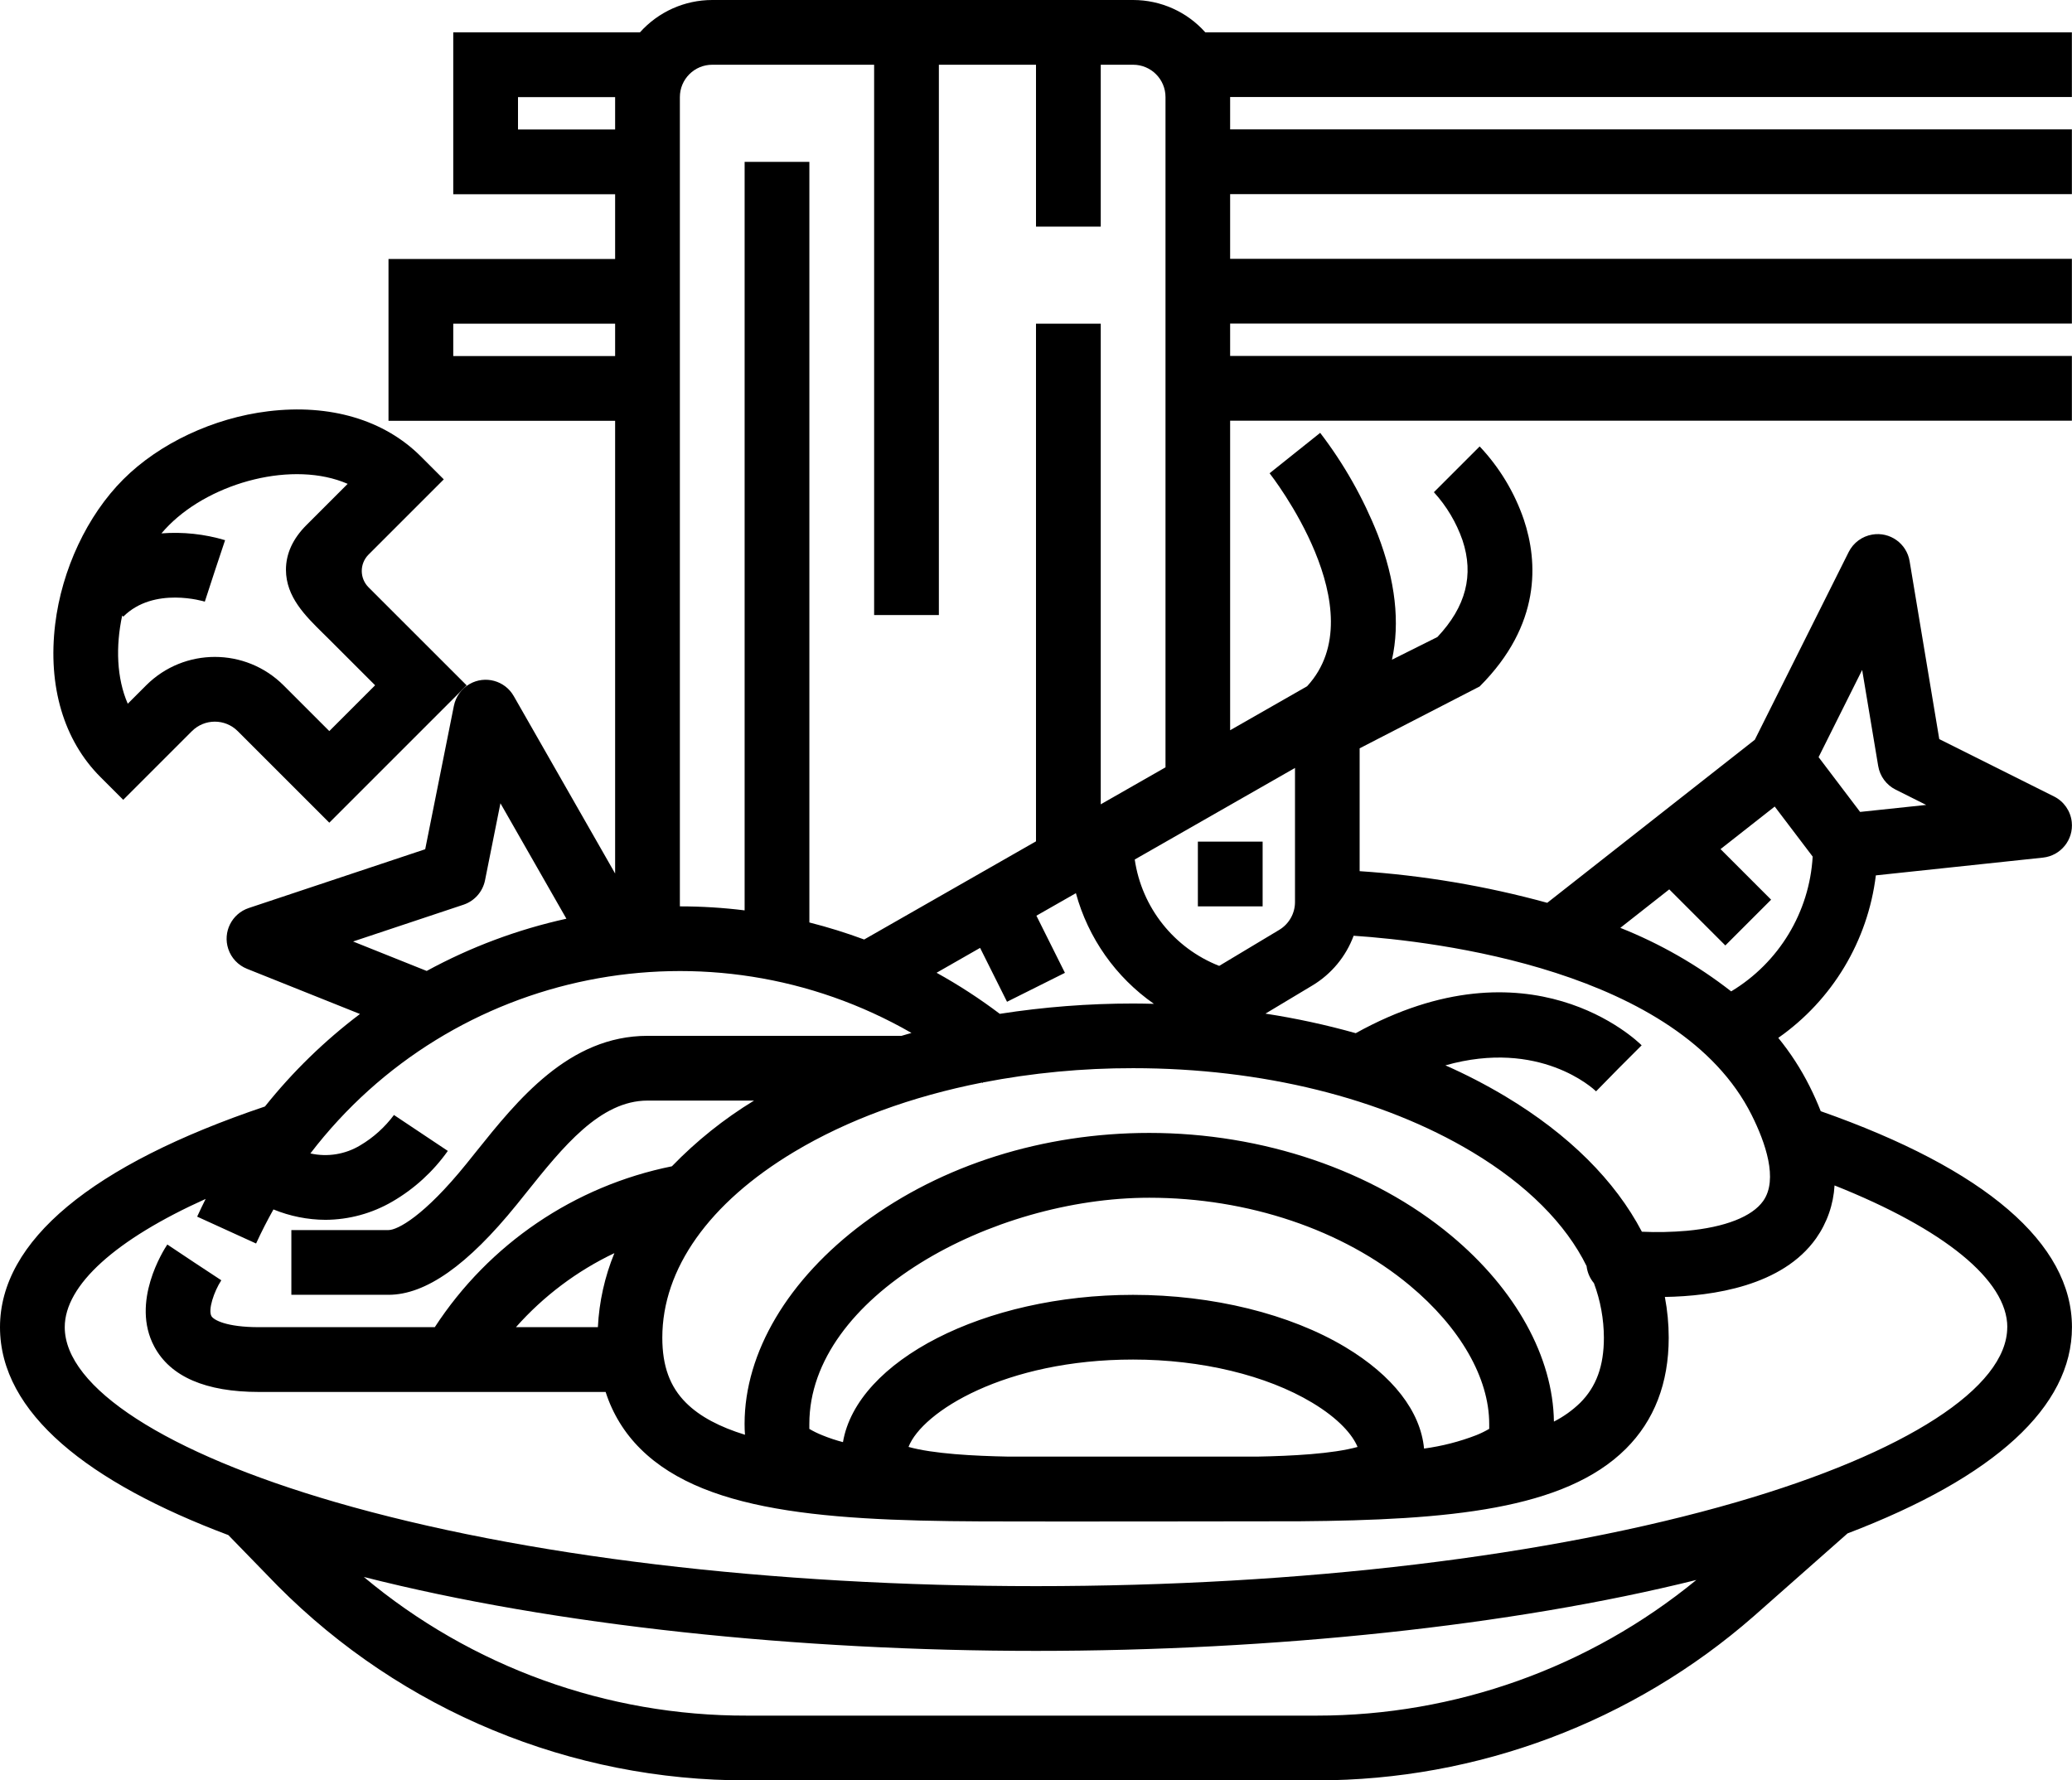 <?xml version="1.0" encoding="UTF-8"?>
<svg id="outline" xmlns="http://www.w3.org/2000/svg" viewBox="0 0 512 440">
  <rect x="296" y="208" width="16" height="16"/>
  <path d="m30.46,197.66l16.97-16.97c3.13-3.12,8.19-3.12,11.31,0l22.63,22.63,33.94-33.94-24.21-24.2c-2.25-2.22-2.28-5.84-.06-8.09.01-.01.02-.02.03-.03l18.59-18.59-5.66-5.66c-9.06-9.06-22.46-13.03-37.73-11.17-13.52,1.64-26.91,7.93-35.81,16.83s-15.19,22.28-16.83,35.81c-1.85,15.28,2.11,28.68,11.17,37.74l5.66,5.66Zm55.46-78.09l-10.2,10.2c-3.37,3.37-5.07,7.1-5.06,11.07.03,6.68,4.72,11.3,9.26,15.77.48.47.97.95,1.46,1.44l11.31,11.31-11.32,11.32-11.31-11.31c-9.38-9.36-24.56-9.36-33.94,0l-4.55,4.55c-2.75-6.33-3.01-14.16-1.38-21.79l.27.27c7.59-7.59,20.02-3.75,20.15-3.71l2.48-7.6,2.53-7.59c-5.09-1.52-10.42-2.09-15.73-1.68.61-.71,1.23-1.4,1.88-2.04,10.7-10.7,30.78-16.02,44.14-10.2Z"/>
  <path d="m68.65,391.96c30.69,30.86,72.45,48.15,115.97,48.04h140.77c39.73,0,78.1-14.42,107.99-40.58l23.15-20.45c36.4-13.89,55.46-31.31,55.46-50.97,0-20.72-21.43-39.09-62.08-53.38-.79-2.02-1.7-4.08-2.77-6.2-2.13-4.24-4.72-8.24-7.72-11.92,13.37-9.36,22.13-23.96,24.11-40.16l41.3-4.39c4.39-.47,7.58-4.41,7.11-8.8-.29-2.71-1.94-5.09-4.38-6.31l-28.36-14.18-7.33-43.98c-.73-4.36-4.85-7.3-9.21-6.57-2.52.42-4.69,2.02-5.84,4.31l-23.2,46.4-51.29,40.3c-15.15-4.16-30.68-6.78-46.36-7.82v-30.36l29.66-15.29c15.29-15.29,14.38-30.84,10.93-41.19-2.3-6.76-6.03-12.94-10.93-18.13l-11.31,11.31c3.14,3.44,5.54,7.48,7.07,11.87,2.87,8.61.84,16.45-6.2,23.92l-11.23,5.61c2.02-9.12.87-19.54-3.52-30.94-3.56-8.99-8.34-17.45-14.22-25.13l-12.5,9.99c.27.34,26.55,33.87,9.27,52.64l-19.02,10.87v-76.5h208v-16h-208v-8h208v-16h-208v-16h208v-16h-208v-8h208V8h-214.13C293.32,2.91,286.82,0,280,0h-104c-6.82,0-13.32,2.91-17.87,8h-46.13v40h40v16h-56v40h56v111.88l-25.05-43.85c-2.19-3.84-7.08-5.17-10.91-2.98-2.01,1.15-3.42,3.11-3.88,5.38l-7.09,35.45-43.6,14.53c-4.19,1.4-6.46,5.93-5.06,10.12.74,2.23,2.43,4.02,4.62,4.9l27.92,11.17c-8.75,6.61-16.64,14.29-23.48,22.86C22.61,287.9,0,306.71,0,328s21.98,38.43,56.42,51.38l12.23,12.58ZM128,32v-8h24v8h-24Zm-16,56v-8h40v8h-40Zm-24.75,144.68l27.28-9.09c2.72-.91,4.75-3.21,5.32-6.02l3.81-19.05,16.3,28.53c-12.06,2.66-23.68,7-34.52,12.91l-18.19-7.28Zm97.37,191.32c-34.63.1-68.17-12.04-94.72-34.27,47.34,12.04,107.58,18.27,166.1,18.27s117.65-6.19,163.18-17.53c-26.45,21.68-59.6,33.53-93.8,33.53h-140.77Zm311.38-96c0,14.91-25,31.07-66.87,43.23-46.13,13.39-107.62,20.77-173.13,20.77s-127-7.38-173.13-20.77c-41.87-12.16-66.87-28.32-66.87-43.23,0-10.43,12.66-21.72,34.82-31.7-.72,1.44-1.42,2.9-2.1,4.38l14.56,6.64c1.32-2.88,2.76-5.69,4.29-8.42,4.08,1.67,8.45,2.55,12.86,2.57,5.81-.03,11.52-1.59,16.54-4.52,5.41-3.14,10.07-7.41,13.69-12.51l-13.31-8.88c-2.25,3.02-5.07,5.57-8.31,7.49-3.7,2.24-8.12,2.96-12.34,2.01,35.04-45.76,98.56-58.5,148.53-29.78-.83.23-1.64.48-2.46.72h-62.77c-19.42,0-32.14,15.89-42.37,28.66-.8,1-1.6,1.99-2.39,2.98-10.45,12.92-17.01,16.36-19.24,16.36h-24v16h24c9.18,0,19.54-7.29,31.68-22.29.81-1,1.63-2.02,2.45-3.05,8.92-11.14,18.14-22.66,29.88-22.66h26.32c-7.43,4.53-14.25,9.99-20.3,16.24-24.07,4.86-45.18,19.18-58.59,39.76h-43.43c-8.13,0-11.25-1.8-11.77-2.75-.85-1.56.62-6.03,2.45-8.84l-6.68-4.4-6.66-4.44c-.95,1.42-9.11,14.23-3.22,25.23,3.98,7.44,12.69,11.21,25.88,11.21h85.65c1.69,5.31,4.64,10.13,8.6,14.05,16.65,16.57,49.67,18,91.81,17.95,3.18.05,70.91-.03,71.07-.04,36.78-.3,65.48-2.84,80.62-17.91,7.02-6.99,10.59-16.23,10.59-27.45,0-3.38-.32-6.75-.95-10.08,11.9-.2,29.05-2.72,37.37-14.48,2.71-3.85,4.29-8.38,4.56-13.08,27.02,10.75,42.69,23.42,42.69,35.03Zm-253.82-93.75l6.66,13.33,14.31-7.15-7.05-14.12,9.76-5.57c3.03,11.09,9.85,20.77,19.28,27.35-1.71-.04-3.42-.08-5.13-.08-11.04,0-22.06.85-32.96,2.55-4.96-3.75-10.18-7.14-15.62-10.15l10.76-6.15Zm82.17,9.27c4.67-2.82,8.25-7.15,10.14-12.26,20.1,1.35,80.39,8.38,98.36,44.32,3.37,6.74,6.6,15.9,2.85,21.22-2.74,3.89-9.45,6.51-18.89,7.38-3.69.32-7.4.4-11.09.23-6.6-12.6-18.02-24.02-33.68-33.42-4.8-2.87-9.76-5.44-14.87-7.7,23.28-6.58,36.56,5.77,37.23,6.42l5.6-5.71,5.66-5.66c-1.13-1.13-27.65-26.85-70.65-3-7.33-2.06-14.78-3.67-22.31-4.83l11.65-6.99Zm-99.85,114.07c3.38-8.69,23.85-21.59,55.5-21.59,16.83,0,32.95,3.88,44.22,10.64,6.66,3.99,10.02,8,11.24,10.96-6.15,1.71-16.23,2.23-24.91,2.39-3.67,0-60.46,0-61.23,0-8.67-.16-18.71-.69-24.82-2.4Zm143.49-4.46c-1.02.59-2.07,1.11-3.17,1.55-4.16,1.61-8.5,2.72-12.93,3.32-.87-9.19-7.7-18.02-19.45-25.07-13.69-8.21-32.8-12.92-52.46-12.92-36.85,0-68.28,16.33-71.68,36.4-1.75-.46-3.47-1.03-5.15-1.72-1.09-.44-2.15-.95-3.16-1.55,0-.39,0-.85,0-1.23,0-31.48,45.15-55.9,84-55.9,24.38,0,47.84,7.9,64.36,21.67,12.48,10.4,19.64,22.88,19.64,34.23,0,.38,0,.84,0,1.23h0Zm15.99-1.79c-.21-15.95-9.42-32.67-25.38-45.97-19.35-16.13-46.54-25.38-74.61-25.38-26.2,0-51.24,7.89-70.52,22.22-18.74,13.93-29.48,32.04-29.48,49.68,0,.94.03,1.84.1,2.7-6.16-1.9-11.11-4.45-14.56-7.89-4.01-3.99-5.87-9.11-5.87-16.11,0-17.01,11.55-33.3,32.53-45.89,13.23-7.94,29.12-13.73,46.49-17.15l.12.1.12-.14c12.22-2.36,24.63-3.54,37.07-3.52,31.78,0,61.54,7.36,83.8,20.71,13.54,8.12,23.14,17.79,28.26,28.19.18,1.56.81,3.03,1.82,4.23,1.61,4.31,2.44,8.87,2.46,13.47,0,7-1.87,12.12-5.87,16.11-1.92,1.86-4.1,3.42-6.48,4.63h0Zm-236.25-23.34h-20.24c6.8-7.67,15.07-13.9,24.33-18.3-2.39,5.82-3.77,12.01-4.08,18.3Zm312.42-162.42l3.96,23.73c.42,2.52,2.02,4.7,4.31,5.84l7.55,3.78-16.33,1.73-8.36-11.03-1.9-2.51,10.77-21.55Zm-47.67,54.22l13.86,13.86,11.31-11.31-12.5-12.5,13.39-10.52,9.38,12.37c-.8,13.75-8.34,26.21-20.14,33.31-8.34-6.51-17.56-11.79-27.39-15.7l12.08-9.5Zm-92.48,3.14c0,2.81-1.48,5.41-3.88,6.86l-14.85,8.91c-11.17-4.38-19.14-14.42-20.87-26.29l39.6-22.63v33.16Zm-48-24.15v-118.79h-16v127.93l-42.46,24.26c-4.43-1.64-8.95-3.05-13.54-4.21V40h-16v184.99c-5.31-.66-10.65-.99-16-.99V24c0-4.42,3.58-8,8-8h40v136h16V16h24v40h16V16h8c4.42,0,8,3.58,8,8v165.64l-16,9.14Z"/>
</svg>